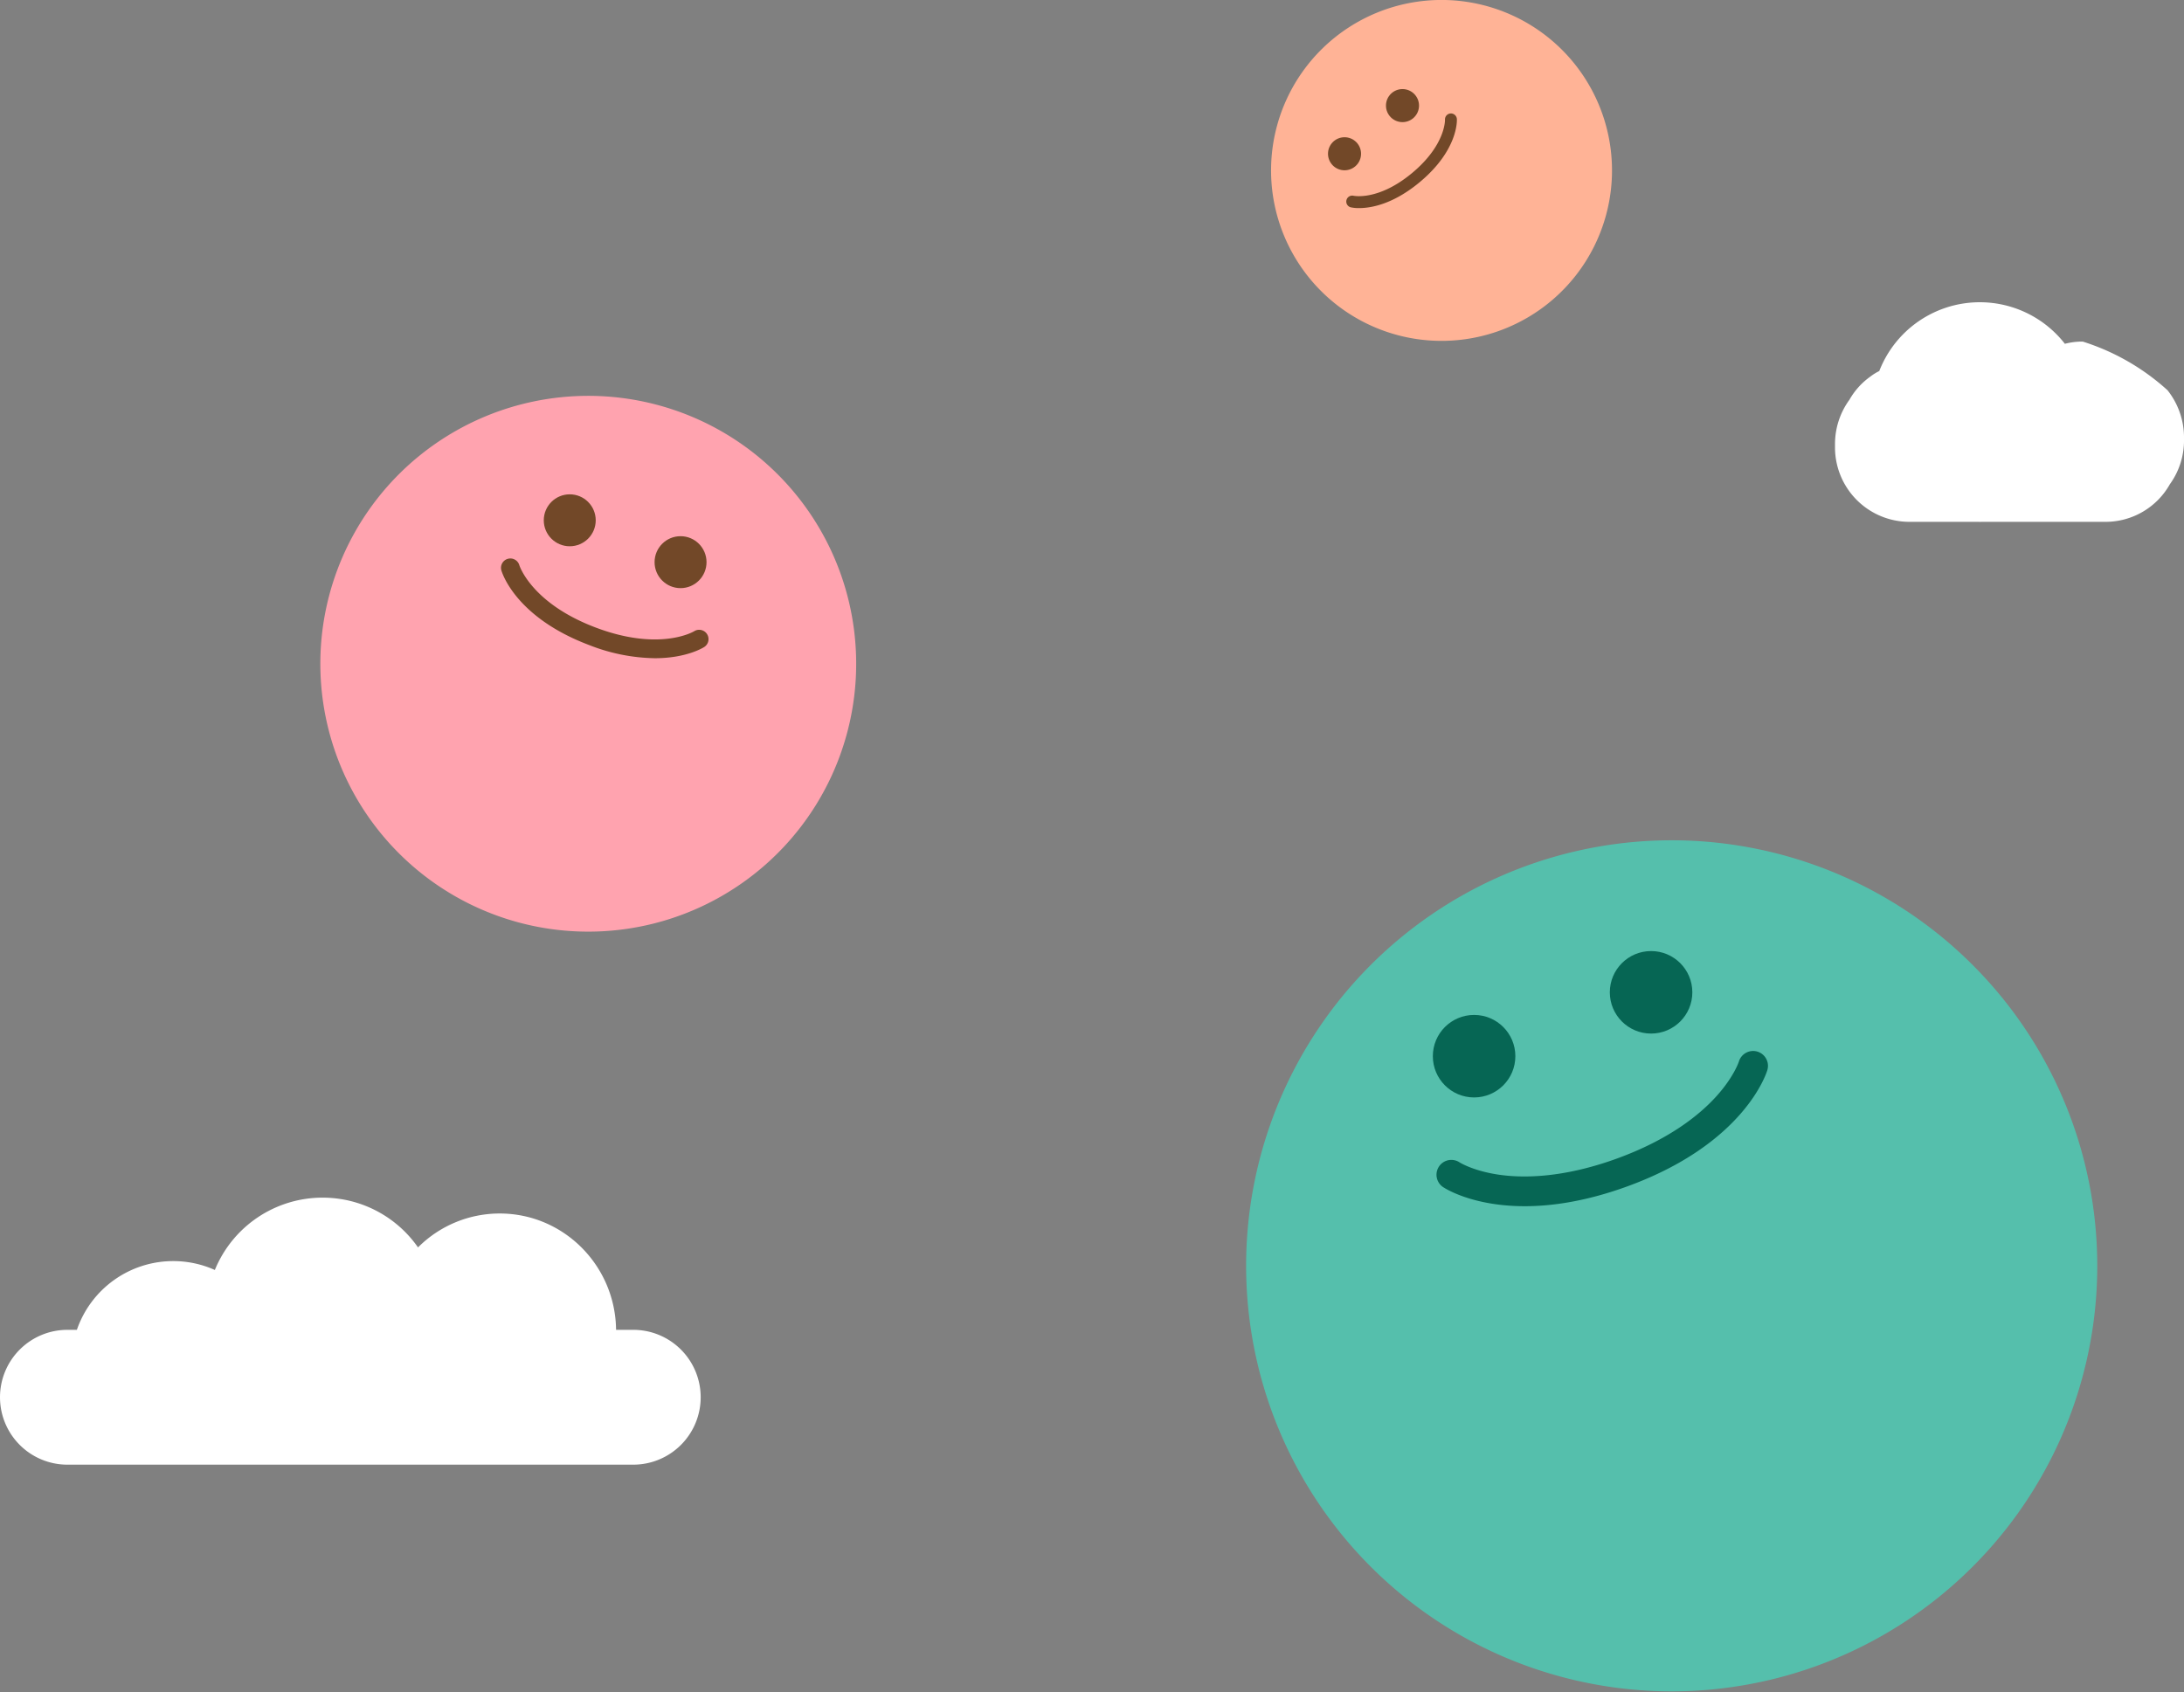 <svg xmlns="http://www.w3.org/2000/svg" width="826.001" height="640" viewBox="0 0 826.001 640">
  <rect x="0" y="0" width="826.001" height="640" fill="#808080" stroke="none"/>
  <g id="img-kyoor-airheads" transform="translate(-76.999 -2146)">
    <path id="Path_1388" data-name="Path 1388" d="M2843.385,1642.083a86.29,86.29,0,0,0-32.061-18.4,25.851,25.851,0,0,0-6.755.841,40.788,40.788,0,0,0-70.2,10.306,18.971,18.971,0,0,0-3.377,2.1,27.138,27.138,0,0,0-7.9,8.75,28.431,28.431,0,0,0-5.464,16.813v1.039a28.168,28.168,0,0,0,28,28.333h26.133c.235,0,.467.016.7.016s.468-.011.7-.016h46.836a27.927,27.927,0,0,0,24.313-14.289c.038-.053.079-.1.117-.155a28.22,28.22,0,0,0,5.2-16.406v-1.052A28.764,28.764,0,0,0,2843.385,1642.083Z" transform="translate(-1946.62 651.518)" fill="#fff"/>
    <g id="Group_648" data-name="Group 648" transform="translate(77 2599.129)">
      <path id="Union_1" data-name="Union 1" d="M-11681.5-4568.13h-40a25.5,25.5,0,0,1-25.5-25.5,25.5,25.5,0,0,1,25.5-25.5h3.576a38.518,38.518,0,0,1,36.424-26,38.37,38.37,0,0,1,15.755,3.361,44.015,44.015,0,0,1,40.746-27.362,43.95,43.95,0,0,1,36.092,18.826,43.612,43.612,0,0,1,30.906-12.827c24.136,0,43.731,19.654,44,44h6.5a25.5,25.5,0,0,1,25.5,25.5,25.5,25.5,0,0,1-25.5,25.5Z" transform="translate(11747 4669)" fill="#fff"/>
    </g>
    <g id="Group_632" data-name="Group 632" transform="translate(548.101 2463.819)">
      <path id="Path_1368" data-name="Path 1368" d="M5340.958,2332.491a160.954,160.954,0,1,1-6.594-15.658A161.057,161.057,0,0,1,5340.958,2332.491Z" transform="translate(-5028.388 -2226.076)" fill="#55bfac"/>
      <circle id="Ellipse_1137" data-name="Ellipse 1137" cx="15.605" cy="15.605" r="15.605" transform="translate(70.805 66.07)" fill="#066654"/>
      <circle id="Ellipse_1138" data-name="Ellipse 1138" cx="15.605" cy="15.605" r="15.605" transform="translate(137.74 41.911)" fill="#066654"/>
      <g id="Group_631" data-name="Group 631" transform="translate(72.208 79.705)">
        <path id="Path_1369" data-name="Path 1369" d="M5195.588,2432.525c-19.792,0-30.23-6.787-30.877-7.222a5.618,5.618,0,0,1,6.23-9.351c.185.117,5.189,3.228,14.738,4.639,9.032,1.335,24.075,1.38,44.472-5.983s31.944-17,38.04-23.8c6.538-7.287,8.364-12.931,8.38-12.988a5.618,5.618,0,0,1,10.765,3.223c-.335,1.136-8.707,28.013-53.371,44.133C5218.69,2430.69,5205.875,2432.525,5195.588,2432.525Z" transform="translate(-5162.226 -2373.812)" fill="#066654"/>
      </g>
    </g>
    <g id="Group_634" data-name="Group 634" transform="translate(198 2295.677)">
      <path id="Path_1370" data-name="Path 1370" d="M4395.836,2310.416a101.328,101.328,0,1,1,3.253-10.188A102.437,102.437,0,0,1,4395.836,2310.416Z" transform="translate(-4199.588 -2173.164)" fill="#ffa3af"/>
      <circle id="Ellipse_1139" data-name="Ellipse 1139" cx="9.824" cy="9.824" r="9.824" transform="translate(84.658 37.297)" fill="#724828"/>
      <circle id="Ellipse_1140" data-name="Ellipse 1140" cx="9.824" cy="9.824" r="9.824" transform="translate(126.563 53.134)" fill="#724828"/>
      <g id="Group_633" data-name="Group 633" transform="translate(68.479 61.528)">
        <path id="Path_1371" data-name="Path 1371" d="M4384.72,2324.968a70.412,70.412,0,0,1-24.9-4.993c-27.961-10.568-32.978-27.563-33.178-28.281a3.537,3.537,0,0,1,6.807-1.923c.092.3,4.674,14.444,28.873,23.589,24.334,9.2,37.135,1.482,37.26,1.4a3.537,3.537,0,0,1,3.83,5.947C4403.015,2320.969,4396.654,2324.968,4384.72,2324.968Z" transform="translate(-4326.517 -2287.208)" fill="#724828"/>
      </g>
    </g>
    <g id="Group_636" data-name="Group 636" transform="translate(557.68 2146)">
      <path id="Path_1372" data-name="Path 1372" d="M5160.862,1661.954a64.472,64.472,0,1,1-4.617-5A64.51,64.51,0,0,1,5160.862,1661.954Z" transform="translate(-5046.737 -1638.671)" fill="#ffb396"/>
      <circle id="Ellipse_1141" data-name="Ellipse 1141" cx="6.251" cy="6.251" r="6.251" transform="translate(21.576 51.908)" fill="#724828"/>
      <circle id="Ellipse_1142" data-name="Ellipse 1142" cx="6.251" cy="6.251" r="6.251" transform="translate(43.5 33.692)" fill="#724828"/>
      <g id="Group_635" data-name="Group 635" transform="translate(28.451 42.935)">
        <path id="Path_1373" data-name="Path 1373" d="M5104.375,1754.026a14.2,14.2,0,0,1-3.2-.3,2.251,2.251,0,0,1,1.073-4.371c.19.043,9.458,1.953,22.121-8.569,12.732-10.578,12.481-20.084,12.478-20.179a2.25,2.25,0,0,1,4.493-.252c.029.473.534,11.737-14.094,23.892C5117.109,1752.671,5108.722,1754.026,5104.375,1754.026Z" transform="translate(-5099.473 -1718.251)" fill="#724828"/>
      </g>
    </g>
  </g>
</svg>

